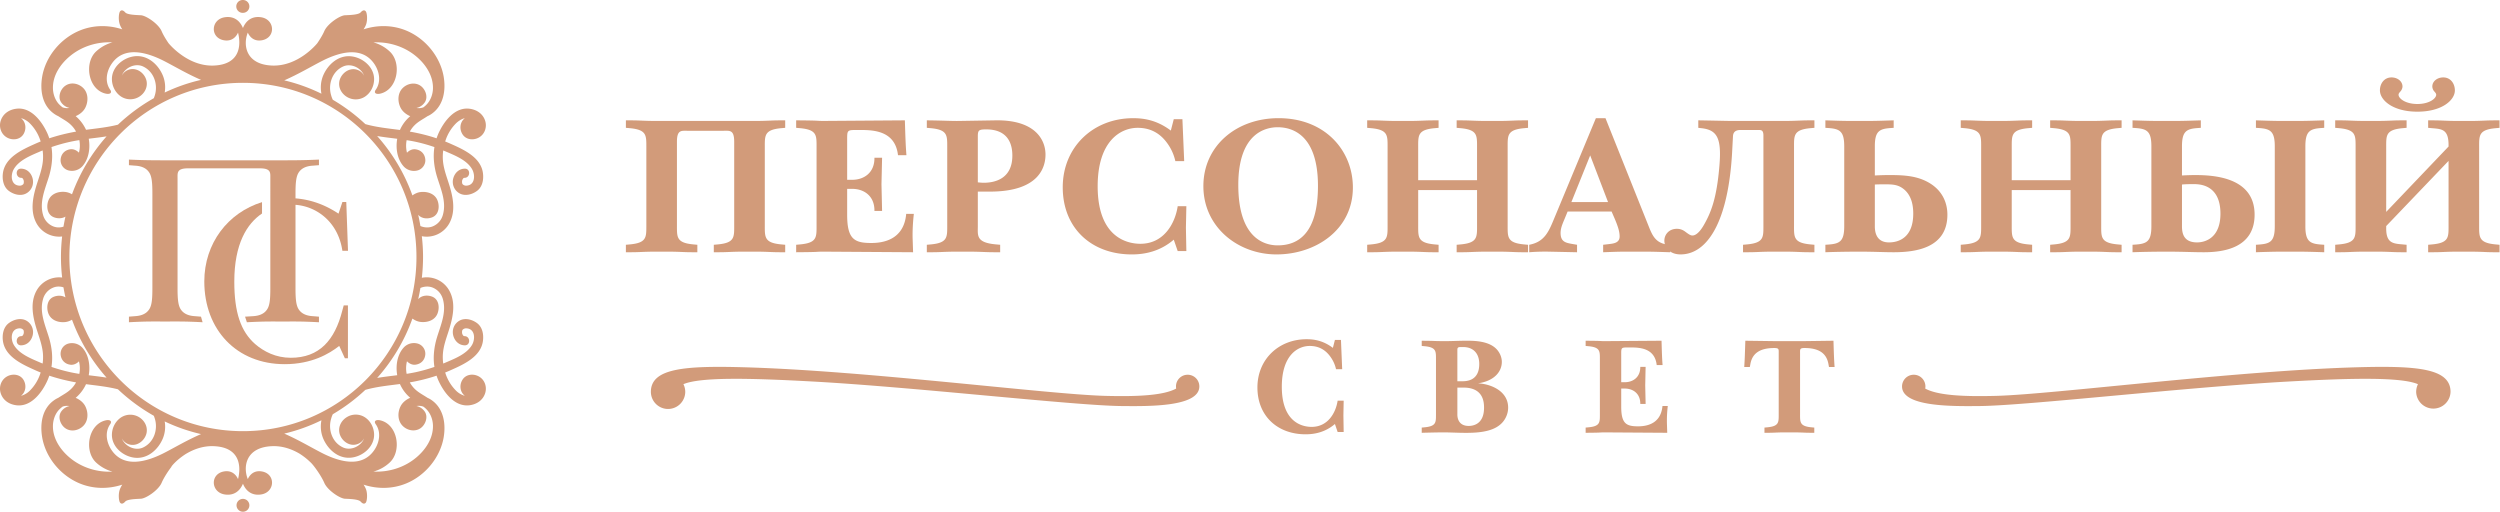 <svg width="254" height="52" xmlns="http://www.w3.org/2000/svg"><g fill="#D29B7A" fill-rule="evenodd"><path d="M70.41 24.828l.44.041v.76c-.463 0-.919 0-1.376-.02-.478-.02-.98-.04-1.458-.04h-1.594c-.478 0-.974.02-1.453.04-.461.02-.918.02-1.38.02v-.76l.44-.04c1.656-.16 1.639-.72 1.639-1.86v-8.082c0-1.14.017-1.7-1.64-1.86l-.438-.04v-.76c.461 0 .918 0 1.38.02.478.02.974.04 1.452.04h10.526c.48 0 .974-.02 1.454-.04.456-.02.917-.02 1.374-.02v.76l-.44.04c-1.65.16-1.633.72-1.633 1.86v8.081c0 1.14-.017 1.7 1.633 1.86l.44.041v.76c-.457 0-.918 0-1.374-.02-.48-.02-.975-.04-1.454-.04h-1.599c-.473 0-.974.02-1.453.04-.456.02-.919.02-1.374.02v-.76l.44-.04c1.655-.16 1.632-.72 1.632-1.86v-8.562c0-1.24-.456-1.12-1.098-1.12H69.87c-.636 0-1.093-.12-1.093 1.12v8.561c0 1.14-.023 1.7 1.634 1.86zm15.662-6.56h.501c1.256 0 2.293-.76 2.27-2.24h.777l-.062 2.7.062 2.7h-.777c.023-1.48-1.014-2.24-2.27-2.24h-.501v2.64c0 2.48.738 2.86 2.45 2.86 1.059 0 3.312-.24 3.548-2.96h.777c-.078.68-.158 1.7-.118 2.66l.04 1.24-9.045-.06c-1.037 0-.062.04-2.834.06v-.759l.44-.04c1.655-.16 1.633-.72 1.633-1.86v-8.082c0-1.14.022-1.7-1.633-1.86l-.44-.04v-.76c2.75.02 1.854.06 2.834.06l8.211-.06c.056 1.82.078 2.5.158 3.54h-.856c-.282-2.48-2.473-2.56-3.83-2.56h-.44c-.912 0-.895.06-.895 1.04v4.02zm13.275.259c.197.02.4.041.597.041 1.137 0 2.911-.4 2.911-2.76 0-.8-.18-2.662-2.652-2.662-.755 0-.856.08-.856.721v4.66zm0 4.441c0 .94-.203 1.68 1.83 1.86l.44.041v.76c-.496 0-.975 0-1.476-.02-.518-.02-1.037-.04-1.555-.04h-1.593c-.48 0-.975.02-1.454.04-.456.02-.918.02-1.374.02v-.76l.44-.04c1.65-.16 1.633-.72 1.633-1.86v-8.082c0-1.14.017-1.7-1.633-1.86l-.44-.04v-.76c1.853.02 2.568.08 3.368.06l3.627-.06c3.926-.06 5.063 1.9 5.063 3.48 0 1.08-.462 3.76-5.643 3.76h-1.233v3.501zm21.142.161l.045 2.38h-.879l-.4-1.16c-1.396 1.2-2.95 1.5-4.263 1.5-4.089 0-7.017-2.66-7.017-6.822 0-4.1 3.109-7.02 7.152-7.02 1.02 0 2.377.16 3.83 1.26l.299-1.16h.878l.18 4.26h-.9a4.815 4.815 0 0 0-.795-1.78c-.856-1.22-1.954-1.6-3.03-1.6-1.757 0-4.066 1.36-4.066 5.94 0 5.082 2.872 5.841 4.342 5.841 2.394 0 3.531-2.08 3.79-3.82h.879l-.045 2.18zm9.326-10.202c-1.295 0-4.004.66-4.004 5.86 0 5.361 2.59 6.142 4.004 6.142 2.118 0 4.09-1.26 4.09-6.041 0-5.321-2.732-5.961-4.09-5.961zm-.118 12.922c-3.925 0-7.434-2.78-7.434-6.941 0-4.101 3.368-6.902 7.637-6.902 4.759 0 7.552 3.321 7.552 7.042 0 4.32-3.807 6.8-7.755 6.8zm9.208-13.622c.457 0 .918 0 1.375.02.478.02.974.04 1.453.04h1.593c.48 0 .98-.02 1.46-.04.455-.02.917-.02 1.373-.02v.76l-.439.04c-1.656.16-1.633.72-1.633 1.86v3.42h5.98v-3.42c0-1.14.018-1.7-1.632-1.86l-.44-.04v-.76c.456 0 .913 0 1.374.02.48.02.975.04 1.453.04h1.594c.479 0 .98-.02 1.459-.04.456-.02.912-.02 1.374-.02v.76l-.44.04c-1.655.16-1.632.72-1.632 1.86v8.081c0 1.14-.023 1.7 1.633 1.86l.44.041v.76c-.463 0-.919 0-1.375-.02-.479-.02-.98-.04-1.459-.04h-1.594c-.478 0-.974.02-1.453.04-.461.02-.918.02-1.374.02v-.76l.44-.04c1.65-.16 1.633-.72 1.633-1.86v-3.661h-5.981v3.66c0 1.14-.023 1.7 1.633 1.86l.44.041v.76c-.457 0-.919 0-1.375-.02-.479-.02-.98-.04-1.459-.04h-1.593c-.48 0-.975.02-1.453.04-.457.02-.918.02-1.375.02v-.76l.44-.04c1.65-.16 1.633-.72 1.633-1.86v-8.082c0-1.14.017-1.7-1.633-1.86l-.44-.04v-.76zm24.471 8.301l-1.813-4.74-1.91 4.74h3.723zm-4.303 1.44c-.236.6-.518 1.12-.518 1.7 0 .9.518 1 1.194 1.12l.479.081v.76l-2.81-.06a19.94 19.94 0 0 0-2.05.06v-.76c1.61-.3 2.01-1.4 2.607-2.84l4.168-10.023h.974l4.325 10.823c.423 1.06.738 1.98 2.253 2.04v.76c-.636-.02-1.695-.06-2.348-.06h-2.394c-.597 0-1.515.04-2.073.06v-.76l.519-.06c.439-.06 1.154-.08 1.154-.78 0-.34-.056-.8-.557-1.94l-.26-.6h-4.466l-.197.48z"/><path d="M182.271 22.968c0 1.14-.017 1.7 1.633 1.86l.44.041v.76c-.456 0-.918 0-1.374-.02-.48-.02-.975-.04-1.453-.04h-1.6c-.473 0-.974.02-1.453.04-.456.02-.918.02-1.374.02v-.76l.44-.04c1.655-.16 1.632-.72 1.632-1.86v-9.202c0-.54-.22-.56-.495-.56h-1.836c-.676 0-.738.4-.76.6l-.096 1.8c-.203 3.46-.918 7.281-2.794 9.161-.895.9-1.813 1.08-2.427 1.08-1.2 0-1.656-.8-1.656-1.4 0-.6.456-1.2 1.273-1.2.501 0 .777.24.94.36.198.14.417.32.637.32.14 0 .597-.04 1.216-1.16.637-1.14 1.256-2.54 1.532-5.98.22-2.72-.22-3.581-1.813-3.76l-.338-.041v-.76c2.315.04 2.81.06 3.25.06h5.722c.478 0 .974-.02 1.453-.04.456-.02.918-.02 1.374-.02v.76l-.44.04c-1.65.16-1.633.72-1.633 1.86v8.081zm8.212.021c0 .42.056 1.64 1.436 1.64 1.013 0 2.466-.5 2.466-2.921 0-.72-.118-1.72-.856-2.4-.62-.56-1.216-.58-2.01-.58-.338 0-.699 0-1.036.02v4.24zm-5.024 1.88l.281-.02c1.172-.08 1.634-.32 1.634-1.86v-8.122c0-1.54-.462-1.78-1.634-1.86l-.281-.02v-.76c.636.02 1.734.06 2.41.06h2.112c.682 0 1.774-.04 2.416-.06v.76l-.281.02c-1.177.08-1.633.32-1.633 1.86v2.96c.456-.02.895-.04 1.351-.04 1.138 0 2.512 0 3.729.56 1.914.88 2.292 2.441 2.292 3.461 0 3.36-3.149 3.82-5.458 3.82-.996 0-2.016-.06-3.469-.06-1.138 0-2.331.02-3.47.06v-.759zm13.753-12.642c.456 0 .912 0 1.374.02.479.02.975.04 1.453.04h1.594c.479 0 .98-.02 1.459-.04.456-.02.912-.02 1.374-.02v.76l-.44.04c-1.655.16-1.633.72-1.633 1.86v3.42h5.976v-3.42c0-1.14.022-1.7-1.633-1.86l-.44-.04v-.76c.462 0 .918 0 1.38.02.479.02.974.04 1.453.04h1.594c.479 0 .98-.02 1.453-.04.462-.02.918-.02 1.38-.02v.76l-.44.04c-1.655.16-1.633.72-1.633 1.86v8.081c0 1.14-.022 1.7 1.634 1.86l.439.041v.76c-.462 0-.918 0-1.38-.02-.473-.02-.974-.04-1.453-.04h-1.594c-.479 0-.974.02-1.453.04-.462.02-.918.02-1.38.02v-.76l.44-.04c1.655-.16 1.633-.72 1.633-1.86v-3.661h-5.976v3.66c0 1.14-.022 1.7 1.634 1.86l.439.041v.76c-.462 0-.918 0-1.374-.02-.479-.02-.98-.04-1.459-.04h-1.594c-.478 0-.974.02-1.453.04-.462.02-.918.02-1.374.02v-.76l.434-.04c1.655-.16 1.639-.72 1.639-1.86v-8.082c0-1.14.016-1.7-1.64-1.86l-.433-.04v-.76zm29.99 12.642l.282-.02c1.177-.08 1.633-.32 1.633-1.86v-8.122c0-1.54-.456-1.78-1.633-1.86l-.282-.02v-.76c.642.02 1.735.06 2.416.06h2.112c.676 0 1.774-.04 2.41-.06v.76l-.281.02c-1.171.08-1.633.32-1.633 1.86v8.122c0 1.54.462 1.78 1.633 1.86l.282.02v.76c-.519-.02-1.791-.06-2.41-.06h-2.113c-.62 0-1.892.04-2.416.06v-.76zm-7.513-1.88c0 .74.18 1.64 1.538 1.64.715 0 2.37-.36 2.37-2.921 0-2.92-2.072-3-2.691-3-.4 0-.817 0-1.217.04v4.24zm-5.024 1.88l.282-.02c1.177-.08 1.633-.32 1.633-1.86v-8.122c0-1.54-.456-1.78-1.633-1.86l-.282-.02v-.76c.642.02 1.735.06 2.416.06h2.112c.676 0 1.775-.04 2.41-.06v.76l-.28.02c-1.172.08-1.634.32-1.634 1.86v2.96c.44-.02.879-.04 1.318-.04 1.87 0 6.06.2 6.06 4.021 0 3.42-3.21 3.82-5.165 3.82-1.115 0-2.112-.06-3.767-.06-1.132 0-2.332.02-3.47.06v-.759zM241.8 9.186c0-.7.44-1.32 1.178-1.32.614 0 1.115.4 1.115.92 0 .14-.062.3-.14.42-.102.14-.26.26-.26.42 0 .38.698.94 1.915.94 1.21 0 1.91-.56 1.91-.94 0-.16-.159-.28-.26-.42a.815.815 0 0 1-.135-.42c0-.52.495-.92 1.115-.92.738 0 1.177.62 1.177 1.32 0 .98-1.295 2.16-3.807 2.16s-3.807-1.18-3.807-2.16zm-4.544 3.04c.456 0 .918 0 1.374.02.479.02.974.04 1.453.04h1.594c.478 0 .98-.02 1.458-.04.457-.02.918-.02 1.375-.02v.761l-.44.04c-1.655.16-1.633.72-1.633 1.86v6.641l6.336-6.64v-.16c0-1.561-.653-1.621-1.633-1.7l-.44-.041v-.76c.462 0 .918 0 1.38.02.473.02.975.04 1.453.04h1.594c.479 0 .974-.02 1.453-.04.462-.02.918-.02 1.374-.02v.76l-.433.04c-1.656.16-1.64.72-1.64 1.86v8.081c0 1.14-.016 1.7 1.64 1.86l.433.041v.76c-.456 0-.912 0-1.374-.02a35.23 35.23 0 0 0-1.453-.04h-1.594c-.478 0-.98.02-1.453.04-.462.02-.918.02-1.38.02v-.76l.44-.04c1.656-.16 1.633-.72 1.633-1.86v-6.622l-6.336 6.621v.24c0 1.46.659 1.54 1.633 1.62l.44.041v.76c-.457 0-.918 0-1.375-.02-.478-.02-.98-.04-1.458-.04h-1.594c-.479 0-.974.02-1.453.04-.456.02-.918.02-1.374.02v-.76l.439-.04c1.65-.16 1.633-.72 1.633-1.86v-8.082c0-1.14.017-1.7-1.633-1.86l-.44-.04v-.76zM136.49 42.227l.027 1.661h-.613l-.276-.81c-.975.838-2.062 1.047-2.98 1.047-2.85 0-4.894-1.856-4.894-4.76 0-2.862 2.168-4.9 4.996-4.9.71 0 1.655.112 2.67.88l.208-.81h.613l.124 2.973h-.625a3.385 3.385 0 0 0-.557-1.243c-.597-.851-1.363-1.116-2.112-1.116-1.228 0-2.839.95-2.839 4.146 0 3.546 2 4.076 3.03 4.076 1.667 0 2.461-1.451 2.642-2.666h.613l-.028 1.522zm11.578-.112c0 .195.023 1.159 1.15 1.159.337 0 1.56-.084 1.56-1.843 0-.53-.04-2.052-2.084-2.052h-.626v2.736zm.445-3.378c.485 0 1.78-.028 1.78-1.76 0-1.102-.642-1.716-1.628-1.716h-.281c-.332 0-.316.14-.316.39v3.086h.445zm-2.618-2.262c0-.796.016-1.187-1.138-1.298l-.31-.028v-.53c1.464.013 1.003.027 2.033.041.823.014 1.656-.042 2.478-.042.778 0 2.31 0 3.115.88.304.335.512.796.512 1.27 0 .977-.749 1.94-2.421 2.178 1.34.07 3.063.796 3.063 2.471 0 .572-.236 1.144-.625 1.55-1.239 1.312-3.908.977-5.857.963-.755 0-1.768.028-2.298.042v-.53l.31-.029c1.154-.112 1.138-.502 1.138-1.298v-5.64zm18.821 2.359h.35c.878 0 1.6-.53 1.588-1.563h.54l-.039 1.884.04 1.885h-.541c.011-1.033-.71-1.564-1.588-1.564h-.35v1.843c0 1.731.519 1.996 1.713 1.996.737 0 2.309-.167 2.478-2.065h.54a12.289 12.289 0 0 0-.084 1.856l.028.866-6.313-.042c-.721 0-.04.028-1.977.042v-.53l.31-.029c1.154-.112 1.137-.502 1.137-1.298v-5.64c0-.796.017-1.187-1.137-1.298l-.31-.028v-.53c1.92.013 1.295.041 1.977.041l5.733-.042c.04 1.271.05 1.745.107 2.471h-.597c-.192-1.73-1.723-1.787-2.67-1.787h-.31c-.636 0-.625.042-.625.726v2.806zm12.498-1.549c.056-.782.067-1.299.112-2.667l3.126.042h2.698l3.131-.042c.04 1.368.056 1.885.113 2.667h-.57l-.055-.307c-.18-.978-.834-1.62-2.433-1.62-.49 0-.45.14-.45.531v6.226c0 .796-.012 1.186 1.142 1.298l.304.028v.53c-.315 0-.636 0-.957-.013a25.284 25.284 0 0 0-1.014-.028h-1.115c-.332 0-.681.014-1.014.028-.32.014-.642.014-.963.014v-.53l.31-.029c1.155-.112 1.138-.502 1.138-1.298v-6.226c0-.391.045-.53-.445-.53-1.6 0-2.253.641-2.433 1.619l-.056.307h-.57zm-56.517.789c-.653-.019-1.2.5-1.216 1.157 0 .085.005.167.017.247-1.279.702-3.931.832-7.26.74-5.84-.162-24.308-2.562-36.658-2.904-5.965-.166-9.389.094-9.45 2.437a1.747 1.747 0 0 0 1.695 1.8 1.751 1.751 0 0 0 1.796-1.704 1.72 1.72 0 0 0-.186-.813c1.746-.747 6.883-.615 13.128-.272 10.386.57 26.628 2.447 31.376 2.492 2.76.026 7.857.1 7.913-1.957a1.185 1.185 0 0 0-1.155-1.223zm73.705 0c.66-.019 1.2.5 1.222 1.157 0 .085-.005.167-.022.247 1.284.702 3.931.832 7.26.74 5.845-.162 24.307-2.562 36.663-2.904 5.965-.166 9.383.094 9.45 2.437a1.747 1.747 0 0 1-3.492.097 1.786 1.786 0 0 1 .181-.814c-1.74-.747-6.882-.615-13.128-.272-10.385.57-26.628 2.447-31.375 2.492-2.754.026-7.857.1-7.913-1.957a1.192 1.192 0 0 1 1.154-1.223zM44.379 34.34c-.282.96-.394 1.963-.242 2.939a16.43 16.43 0 0 1-1.904.536c-.304.064-.608.118-.918.166a2.963 2.963 0 0 1 .034-1.277c.22.231.53.387.845.35.563-.064.952-.446 1.014-1.008a1.072 1.072 0 0 0-.789-1.143 1.417 1.417 0 0 0-1.413.419c-.66.746-.817 1.844-.648 2.8-.676.084-1.363.164-2.039.277a18.368 18.368 0 0 0 3.582-6.031c.253.182.54.31.85.343.67.07 1.425-.161 1.696-.847.236-.595.157-1.437-.518-1.716-.496-.199-1.093-.145-1.442.252.084-.375.163-.757.225-1.142.394-.171.867-.198 1.262-.032.523.22.884.643 1.03 1.195.372 1.34-.248 2.654-.625 3.92zm-2.698 6.075c-.422.178-.8.483-.996.89-.299.617-.293 1.432.214 1.952.467.482 1.25.643 1.824.252.507-.349.811-1.163.417-1.71a1.356 1.356 0 0 0-.828-.547 1.39 1.39 0 0 1 .699.06c.163.117.31.25.433.401.355.428.54 1.002.546 1.56.012 1.27-.743 2.407-1.683 3.2-1.211 1.024-2.8 1.518-4.365 1.438a3.916 3.916 0 0 0 1.65-.918c1.245-1.147.84-3.854-.94-4.283-.451-.107-.705.07-.48.386.564.794.39 1.833-.129 2.61-1.267 1.889-3.593 1.192-5.266.35-1.081-.547-2.455-1.373-3.897-2 1.312-.31 2.58-.767 3.779-1.357a3.205 3.205 0 0 0 .18 1.86c.502 1.164 1.605 2.118 2.934 1.926 1.138-.162 2.253-1.11 2.236-2.338-.01-.692-.349-1.362-.923-1.743a1.722 1.722 0 0 0-1.825-.037c-.558.332-.896.933-.783 1.582.101.552.552 1.056 1.098 1.2a1.237 1.237 0 0 0 1.42-.616c-.305.799-1.33 1.292-2.13.933-1.103-.493-1.56-1.801-1.221-2.927a2.43 2.43 0 0 1 .169-.456 18.427 18.427 0 0 0 3.305-2.473c1.15-.326 2.338-.438 3.515-.594a3.859 3.859 0 0 0 1.047 1.4zm-30.356 5.298c-.518-.773-.692-1.818-.13-2.611.226-.317-.027-.5-.484-.387-1.774.43-2.185 3.137-.94 4.284a4.03 4.03 0 0 0 1.65.917c-1.56.081-3.148-.412-4.36-1.437-.94-.793-1.7-1.935-1.683-3.2.006-.553.186-1.132.54-1.56.136-.157.282-.285.434-.403.22-.086.468-.102.704-.059a1.35 1.35 0 0 0-.828.546c-.394.548-.095 1.363.417 1.711.575.397 1.352.232 1.825-.252.507-.52.512-1.33.214-1.95-.192-.409-.575-.714-.997-.891.45-.381.811-.859 1.053-1.388 1.093.143 2.185.25 3.244.52a18.641 18.641 0 0 0 3.644 2.69c.04.096.073.2.107.306.338 1.126-.118 2.429-1.222 2.927-.8.36-1.825-.134-2.135-.932.276.509.85.766 1.425.616.547-.144.992-.65 1.093-1.201.113-.649-.231-1.25-.777-1.582a1.725 1.725 0 0 0-1.825.038c-.574.386-.912 1.05-.924 1.743-.017 1.227 1.093 2.172 2.236 2.337 1.33.188 2.433-.761 2.929-1.924a3.14 3.14 0 0 0 .197-1.754c1.177.563 2.416.992 3.694 1.287-1.424.611-2.77 1.42-3.835 1.958-1.673.84-4.004 1.538-5.266-.35zm-4.19-7.898a16.96 16.96 0 0 1-1.904-.536c.153-.976.04-1.979-.242-2.938-.377-1.26-.996-2.58-.625-3.92a1.744 1.744 0 0 1 1.03-1.194c.327-.14.71-.147 1.054-.033.062.343.124.681.203 1.019-.35-.21-.811-.215-1.205-.054-.676.279-.755 1.12-.519 1.716.276.68 1.025.917 1.696.846.247-.026.478-.111.692-.24a18.462 18.462 0 0 0 3.515 5.887c-.603-.097-1.211-.167-1.814-.242.17-.954.011-2.058-.647-2.798a1.432 1.432 0 0 0-1.42-.42 1.076 1.076 0 0 0-.788 1.143c.067.563.456.944 1.014 1.008.315.032.625-.118.844-.348.113.418.124.852.04 1.275-.31-.047-.62-.107-.924-.17zm-1.74-14.82a1.744 1.744 0 0 1-1.03-1.195c-.372-1.34.247-2.66.624-3.92.282-.959.395-1.962.242-2.937a16.841 16.841 0 0 1 1.904-.537c.304-.064.614-.124.924-.17a2.79 2.79 0 0 1-.04 1.275c-.22-.23-.53-.38-.844-.348-.558.063-.947.444-1.014 1.008a1.076 1.076 0 0 0 .788 1.142 1.432 1.432 0 0 0 1.42-.42c.658-.74.816-1.844.647-2.798.603-.075 1.211-.144 1.814-.241a18.465 18.465 0 0 0-3.515 5.887 1.675 1.675 0 0 0-.692-.24c-.67-.071-1.42.165-1.696.846-.236.595-.157 1.437.519 1.716.394.16.856.155 1.205-.055-.08.338-.141.676-.203 1.02a1.507 1.507 0 0 1-1.053-.033zM7.687 11.8c.422-.177.805-.483.997-.89.298-.622.293-1.432-.214-1.952-.473-.483-1.25-.649-1.825-.252-.512.348-.81 1.163-.417 1.711.203.284.502.482.828.546a1.306 1.306 0 0 1-.704-.058 3.046 3.046 0 0 1-.433-.403c-.355-.429-.535-1.008-.541-1.56-.017-1.265.743-2.407 1.684-3.2 1.21-1.025 2.799-1.519 4.359-1.438a4.034 4.034 0 0 0-1.65.918c-1.245 1.147-.834 3.854.94 4.284.457.111.71-.07.485-.387-.563-.794-.389-1.839.13-2.611 1.26-1.887 3.592-1.19 5.265-.35 1.065.538 2.41 1.347 3.835 1.959a17.836 17.836 0 0 0-3.694 1.286 3.139 3.139 0 0 0-.197-1.753c-.496-1.163-1.6-2.112-2.929-1.925-1.143.166-2.253 1.11-2.236 2.337.012.693.35 1.358.924 1.744a1.726 1.726 0 0 0 1.825.037c.546-.332.89-.933.777-1.581-.101-.553-.546-1.057-1.093-1.201a1.245 1.245 0 0 0-1.425.616c.31-.799 1.335-1.292 2.135-.933 1.104.499 1.56 1.802 1.222 2.928-.034.106-.067.21-.107.305a18.644 18.644 0 0 0-3.644 2.69c-1.059.27-2.151.377-3.244.52A3.992 3.992 0 0 0 7.687 11.8zm30.356-5.287c.518.778.693 1.817.13 2.61-.226.317.028.494.478.388 1.78-.43 2.186-3.137.94-4.284a3.91 3.91 0 0 0-1.65-.918c1.566-.08 3.155.414 4.366 1.438.94.793 1.695 1.93 1.683 3.2-.005.559-.191 1.132-.546 1.56-.124.15-.27.285-.433.402a1.39 1.39 0 0 1-.699.06c.327-.064.631-.268.828-.547.394-.547.09-1.361-.417-1.71-.574-.392-1.357-.23-1.824.251-.507.52-.513 1.335-.214 1.953.197.407.574.711.996.889a3.86 3.86 0 0 0-1.047 1.4c-1.177-.156-2.366-.269-3.515-.595a18.48 18.48 0 0 0-3.305-2.473 2.427 2.427 0 0 1-.17-.455c-.337-1.126.119-2.434 1.223-2.928.8-.359 1.824.135 2.129.934a1.238 1.238 0 0 0-1.42-.617c-.546.145-.997.648-1.098 1.2-.113.65.225 1.25.783 1.583a1.722 1.722 0 0 0 1.825-.038c.574-.38.912-1.05.923-1.743.017-1.228-1.098-2.175-2.236-2.338-1.329-.192-2.432.762-2.934 1.926a3.207 3.207 0 0 0-.18 1.86 17.95 17.95 0 0 0-3.779-1.357c1.442-.627 2.816-1.452 3.897-1.999 1.673-.842 3.999-1.54 5.266.348zM7.051 26.111c0-9.773 7.89-17.695 17.633-17.695 9.738 0 17.628 7.922 17.628 17.695 0 9.772-7.89 17.695-17.628 17.695-9.743 0-17.633-7.923-17.633-17.695zm35.182-11.704c.648.14 1.284.321 1.904.536-.152.975-.04 1.978.242 2.938.377 1.265.997 2.579.625 3.92a1.745 1.745 0 0 1-1.03 1.194c-.395.166-.868.14-1.262-.031a18.59 18.59 0 0 0-.225-1.142c.349.396.946.45 1.442.251.675-.279.754-1.12.518-1.716-.27-.686-1.025-.916-1.696-.847-.31.033-.597.161-.85.344a18.368 18.368 0 0 0-3.582-6.032c.676.113 1.363.193 2.039.278-.17.956-.011 2.054.648 2.8.354.396.906.552 1.413.418.501-.129.85-.633.789-1.143-.062-.562-.451-.943-1.014-1.007-.315-.038-.625.118-.845.349a2.96 2.96 0 0 1-.034-1.276c.31.048.614.101.918.166zm6.42 23.842c-.574-.321-1.35-.23-1.694.381-.31.542-.209 1.207.27 1.587a2.06 2.06 0 0 1-.907-.536 4.418 4.418 0 0 1-1.064-1.753c-.012-.027-.017-.054-.028-.081.202-.08.405-.166.608-.258 1.29-.573 3.007-1.35 3.227-2.937.09-.65-.034-1.405-.597-1.824-.518-.385-1.284-.589-1.87-.197-.49.326-.698.916-.54 1.49.157.552.59.96 1.17.965.603.005.57-.928-.027-.933-.08 0-.124-.038-.147-.075a.493.493 0 0 1-.112-.31c0-.114.017-.216.062-.264a.484.484 0 0 1 .382-.144c.885.038.918 1.082.575 1.677-.513.89-1.656 1.357-2.557 1.743a9.775 9.775 0 0 1-.372.155 4.673 4.673 0 0 1-.028-1.05c.062-.724.304-1.42.53-2.107.445-1.357.856-2.954.095-4.285a2.618 2.618 0 0 0-2.77-1.27 18.77 18.77 0 0 0 .123-2.112c0-.711-.045-1.417-.124-2.113a2.618 2.618 0 0 0 2.771-1.27c.76-1.33.35-2.928-.095-4.284-.226-.687-.468-1.384-.53-2.107a4.673 4.673 0 0 1 .028-1.05c.124.047.248.101.372.155.901.386 2.044.852 2.557 1.742.343.595.31 1.64-.575 1.678a.484.484 0 0 1-.382-.145c-.045-.048-.062-.15-.062-.263a.49.49 0 0 1 .112-.31c.023-.038.068-.076.147-.076.597-.005.63-.938.028-.932-.58.005-1.014.412-1.172.965a1.34 1.34 0 0 0 .541 1.49c.586.391 1.352.188 1.87-.198.563-.418.687-1.175.597-1.823-.22-1.587-1.938-2.365-3.227-2.938a14.005 14.005 0 0 0-.608-.257c.01-.028.016-.054.028-.081a4.42 4.42 0 0 1 1.064-1.754c.237-.235.563-.449.907-.536-.479.381-.58 1.046-.27 1.587.343.612 1.12.703 1.695.381.602-.337.844-1.062.636-1.705-.23-.713-.845-1.115-1.56-1.217-1.549-.214-2.675 1.346-3.216 2.579-.056.14-.112.28-.157.423-.89-.3-1.797-.518-2.72-.681.134-.241.298-.466.495-.658.377-.377.867-.617 1.307-.912.163-.07.31-.156.456-.263 1.188-.863 1.413-2.385 1.182-3.753-.36-2.075-1.892-3.897-3.818-4.686-1.386-.568-2.923-.579-4.32-.117.107-.167.197-.333.254-.489.169-.477.101-1.157-.023-1.33-.13-.171-.315-.144-.53.097-.213.241-1.07.268-1.587.29-.519.021-1.786.863-2.107 1.62-.157.363-.433.818-.71 1.223-.078.098-1.96 2.38-4.606 2.266-2.71-.115-2.946-2.15-2.45-3.35 0 0 .349.982 1.442.78 1.424-.264 1.323-2.137-.119-2.34-1.03-.144-1.577.492-1.819 1.099-.248-.607-.794-1.243-1.825-1.098-1.441.202-1.543 2.075-.118 2.34 1.093.201 1.442-.78 1.442-.78.315 1.237.259 3.234-2.45 3.35-2.703.115-4.612-2.276-4.612-2.276-.276-.403-.547-.854-.699-1.215-.326-.756-1.594-1.598-2.112-1.62-.518-.026-1.374-.048-1.588-.29-.214-.24-.4-.267-.53-.095-.123.172-.19.852-.016 1.33.05.149.14.321.248.488-1.397-.462-2.935-.451-4.315.117-1.931.793-3.463 2.611-3.824 4.686-.23 1.368-.017 2.89 1.183 3.753.14.102.293.194.45.263.446.295.941.535 1.313.912.197.192.366.417.495.658-.923.163-1.83.387-2.72.681a6.55 6.55 0 0 0-.157-.423c-.541-1.238-1.668-2.793-3.216-2.579-.716.097-1.33.504-1.56 1.217-.209.643.04 1.368.636 1.705.569.322 1.357.231 1.7-.38.3-.542.204-1.207-.275-1.588.343.087.676.3.907.536a4.42 4.42 0 0 1 1.064 1.754c.011.027.017.053.028.08-.202.08-.405.167-.608.258C2.241 15.211.53 15.983.298 17.57c-.09.648.04 1.405.597 1.823.518.386 1.29.59 1.87.198.49-.327.698-.917.54-1.49-.152-.548-.58-.96-1.171-.965-.603-.006-.569.927.028.932a.18.18 0 0 1 .152.075.532.532 0 0 1 .107.31c0 .114-.011.216-.062.264a.484.484 0 0 1-.383.145c-.884-.038-.923-1.083-.574-1.678.512-.884 1.656-1.356 2.557-1.742a7.35 7.35 0 0 1 .371-.156c.051.348.057.697.029 1.051-.068.723-.305 1.42-.53 2.107-.445 1.356-.856 2.948-.096 4.285a2.626 2.626 0 0 0 2.58 1.297 18.26 18.26 0 0 0 0 4.17 2.625 2.625 0 0 0-2.58 1.297c-.76 1.336-.349 2.928.096 4.285.225.686.462 1.383.53 2.107.028.353.022.703-.029 1.05a7.35 7.35 0 0 1-.371-.155c-.901-.386-2.045-.859-2.557-1.743-.35-.595-.31-1.64.574-1.677a.484.484 0 0 1 .383.144c.05.048.062.15.062.263a.53.53 0 0 1-.107.31.178.178 0 0 1-.152.076c-.597.005-.63.938-.028.933.591-.005 1.02-.418 1.171-.966a1.339 1.339 0 0 0-.54-1.49c-.58-.39-1.352-.187-1.87.198-.558.419-.687 1.175-.597 1.824.23 1.586 1.943 2.359 3.227 2.937.203.092.406.178.608.258-.01.027-.017.054-.028.08a4.418 4.418 0 0 1-1.064 1.754 2.03 2.03 0 0 1-.907.536c.479-.38.574-1.045.276-1.587-.344-.612-1.132-.702-1.7-.38-.598.337-.846 1.061-.637 1.704.23.713.844 1.12 1.56 1.217 1.548.215 2.675-1.34 3.216-2.579.056-.14.112-.284.157-.423.89.294 1.797.519 2.72.681a2.718 2.718 0 0 1-.495.659c-.372.376-.867.616-1.312.912-.158.069-.31.16-.45.262-1.2.863-1.415 2.385-1.184 3.753.36 2.075 1.893 3.893 3.824 4.686 1.38.569 2.918.58 4.315.118a2.336 2.336 0 0 0-.248.488c-.175.477-.107 1.158.017 1.33.13.172.315.144.529-.096.214-.242 1.07-.264 1.588-.29.518-.022 1.786-.863 2.112-1.62.209-.486.62-1.137.986-1.61l.022-.06s.428-.592 1.397-1.227c.772-.475 1.768-.872 2.906-.823 2.709.115 2.765 2.112 2.45 3.35 0 0-.35-.982-1.442-.78-1.425.264-1.323 2.137.118 2.339 1.031.145 1.577-.49 1.825-1.097.242.606.789 1.242 1.82 1.097 1.441-.202 1.542-2.075.118-2.339-1.093-.202-1.442.78-1.442.78-.496-1.2-.26-3.235 2.45-3.35 1.087-.047 2.044.314 2.804.76.462.295.806.584 1.042.813a2.4 2.4 0 0 1 .282.29c.101.118.152.187.152.187.372.478.817 1.163 1.036 1.67.321.757 1.588 1.598 2.107 1.62.518.021 1.374.048 1.588.29.214.24.4.268.53.096.123-.172.19-.853.022-1.33a2.522 2.522 0 0 0-.254-.488c1.397.461 2.934.45 4.32-.118 1.926-.788 3.458-2.611 3.818-4.686.231-1.368.006-2.89-1.182-3.753a2.248 2.248 0 0 0-.456-.262c-.44-.296-.93-.536-1.307-.912a2.89 2.89 0 0 1-.496-.659 18.49 18.49 0 0 0 2.72-.681c.046.144.102.284.158.423.54 1.233 1.667 2.794 3.216 2.579.715-.102 1.33-.504 1.56-1.217.208-.643-.034-1.367-.636-1.705z"/><path d="M24.684 1.305a.652.652 0 0 0 0-1.305.653.653 0 1 0 0 1.305zm0 49.381a.653.653 0 1 0 0 1.306.652.652 0 0 0 0-1.306zm-7.924-18.02c-1.104 0-1.768-.025-3.66.074v-.568l.613-.049c.417-.025 1.059-.124 1.425-.666.299-.42.344-1.11.344-2.22v-9.52c0-1.11-.045-1.801-.344-2.22-.366-.543-1.008-.642-1.425-.666l-.614-.05v-.567c1.645.074 2.41.074 4.619.074h10.07c2.213 0 2.973 0 4.618-.074v.567l-.614.05c-.417.024-1.053.123-1.425.666-.293.419-.344 1.11-.344 2.22v.438c1.217.093 2.732.462 4.37 1.552l.395-1.184h.394l.175 4.958h-.57c-.438-2.97-2.652-4.519-4.764-4.671v8.427c0 1.11.05 1.8.344 2.22.372.542 1.008.641 1.425.666l.614.05v.567c-1.893-.1-2.557-.074-3.661-.074s-1.769-.025-3.661.074l-.186-.568.8-.049c.417-.025 1.059-.124 1.425-.666.298-.42.343-1.11.343-2.22V18.089c0-.543.074-.987-1.08-.987H19.12c-1.155 0-1.081.444-1.081.987v11.148c0 1.11.05 1.8.343 2.22.372.542 1.008.641 1.425.666l.614.05.163.567c-1.892-.1-2.714-.074-3.824-.074z"/><path d="M35.351 36.398h-.313l-.572-1.252C33.454 35.94 31.677 37 28.92 37c-4.873 0-8.163-3.493-8.163-8.407 0-3.877 2.41-6.988 5.864-8.056v1.155c-1.518 1.02-2.816 3.065-2.816 6.925 0 3.156.67 5.06 2.112 6.335.891.772 2.112 1.398 3.625 1.398 2.904 0 4.466-1.783 5.23-4.77l.15-.554h.428v5.372z"/></g></svg>